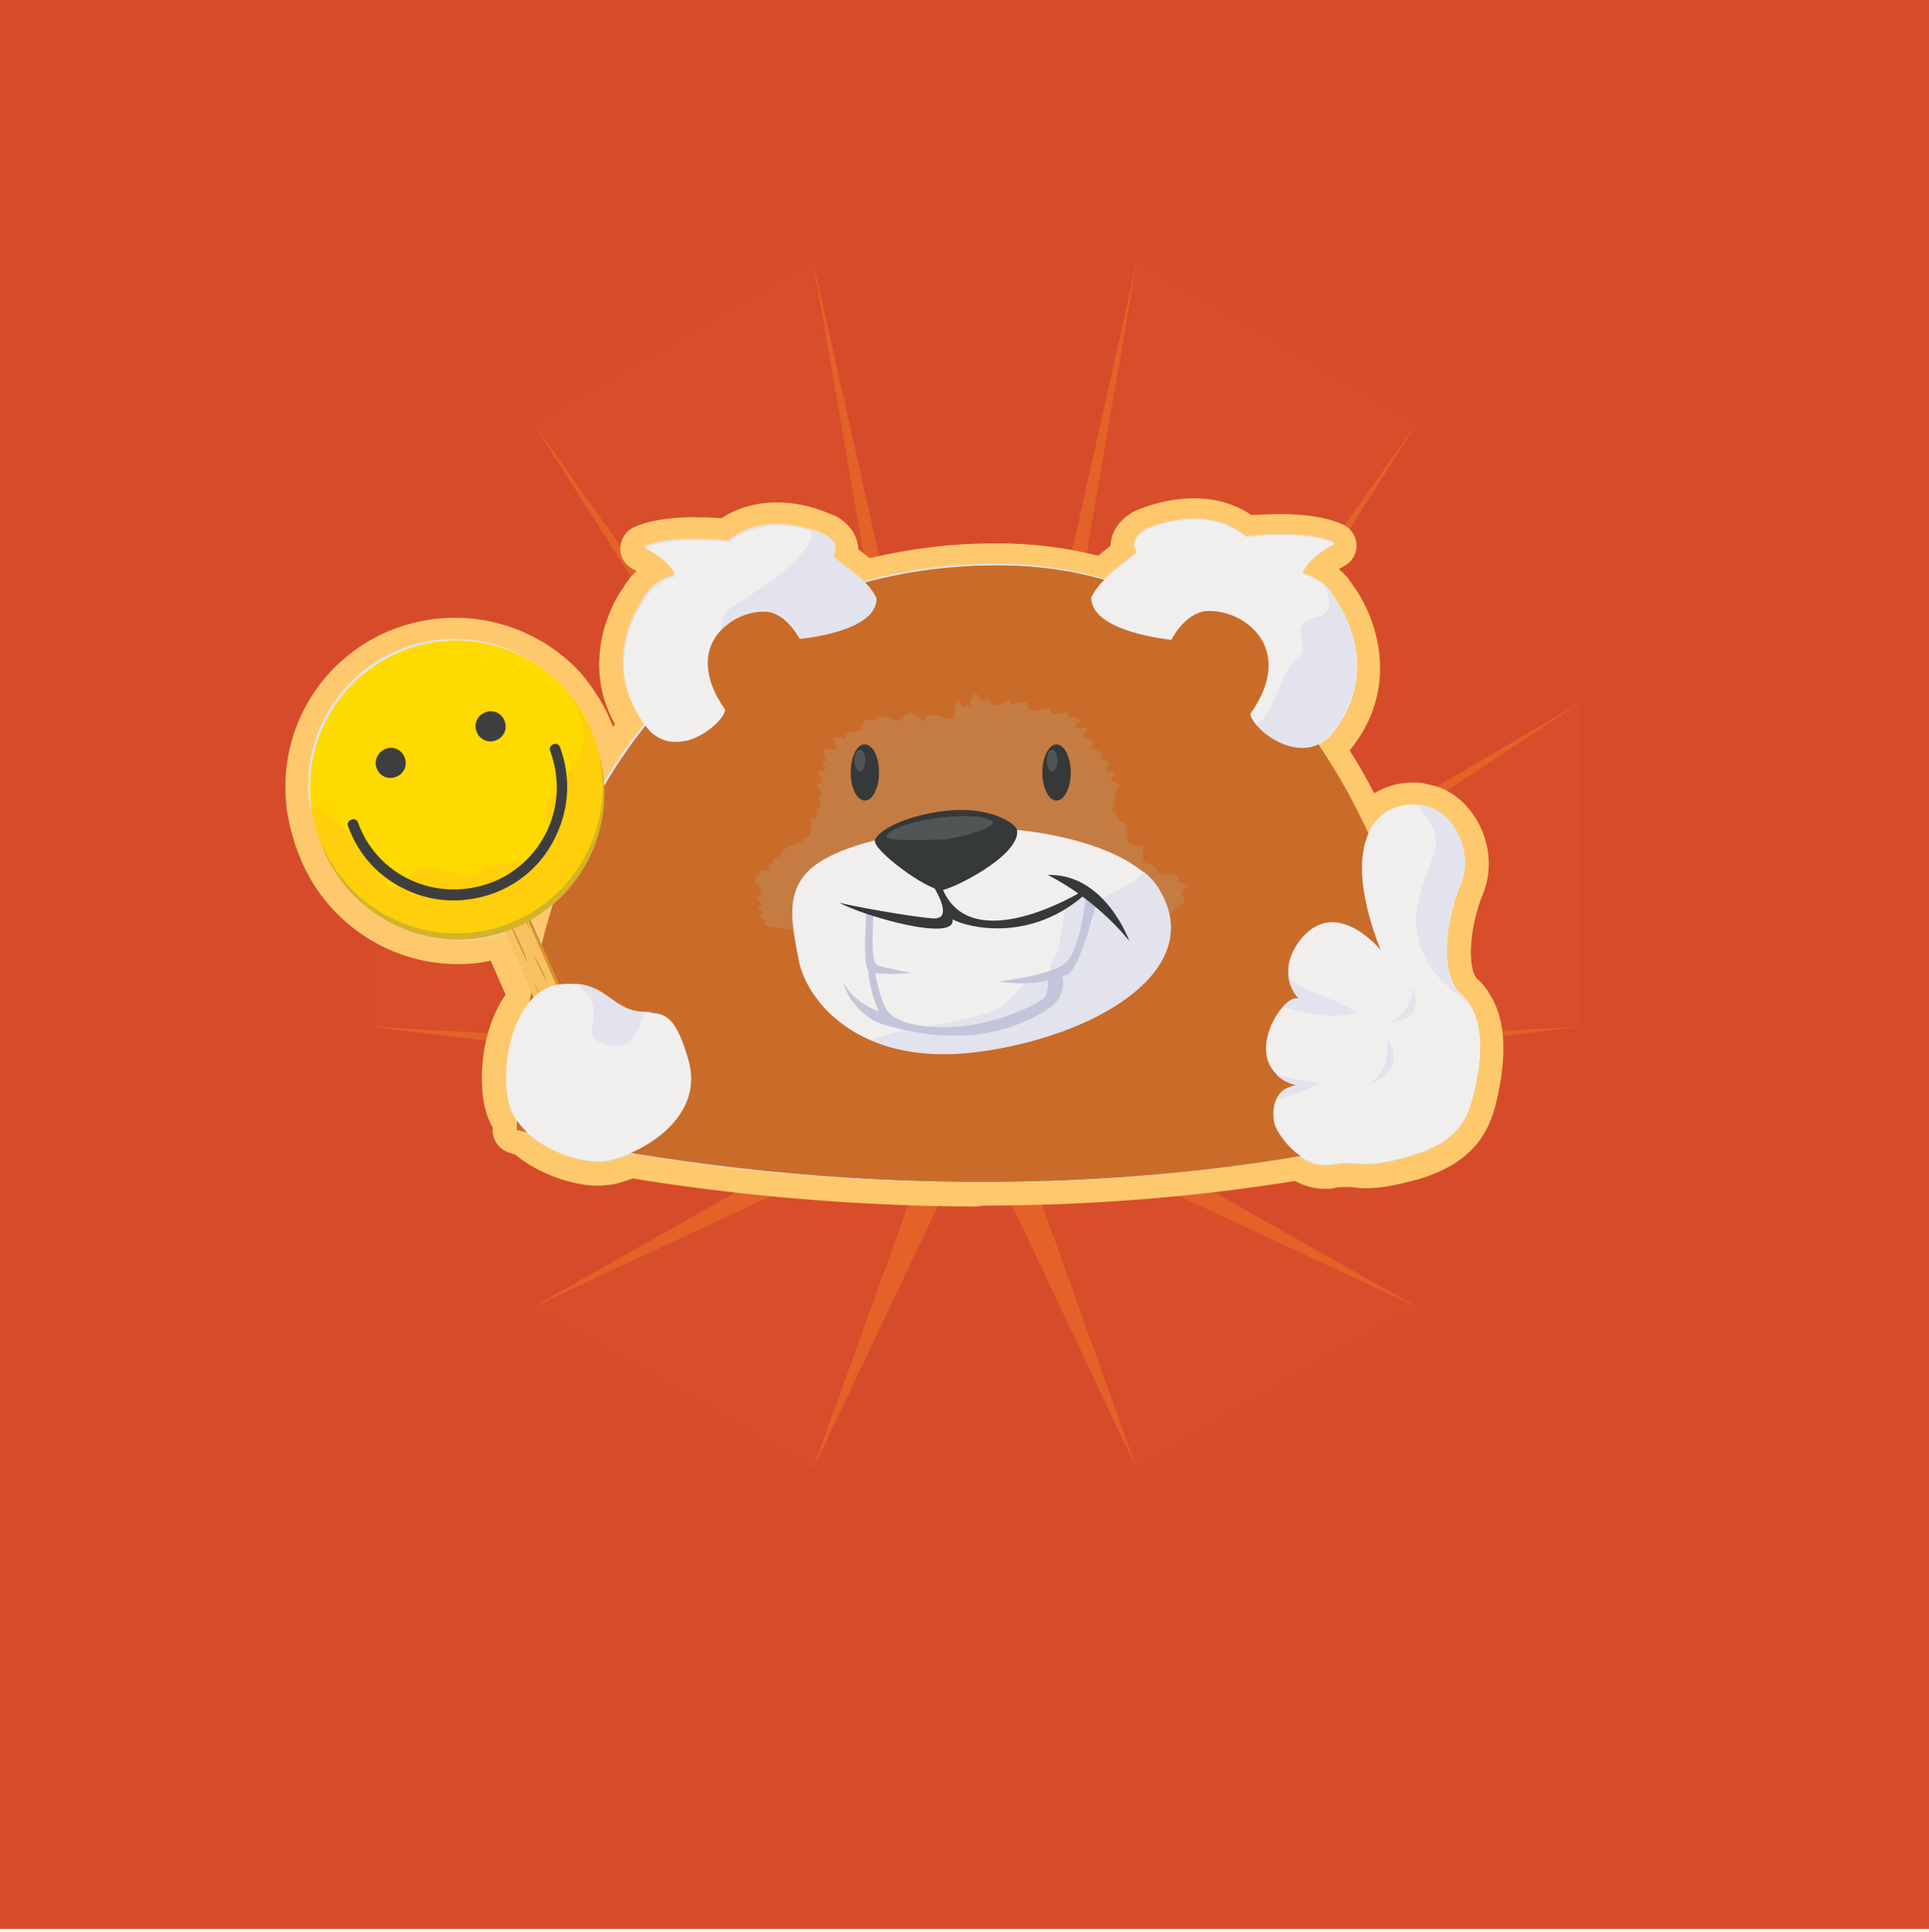 <?xml version="1.0" encoding="utf-8"?>
<!-- Generator: Adobe Illustrator 18.0.0, SVG Export Plug-In . SVG Version: 6.00 Build 0)  -->
<!DOCTYPE svg PUBLIC "-//W3C//DTD SVG 1.1//EN" "http://www.w3.org/Graphics/SVG/1.1/DTD/svg11.dtd">
<svg version="1.1" id="Layer_1" xmlns="http://www.w3.org/2000/svg" xmlns:xlink="http://www.w3.org/1999/xlink" x="0px" y="0px"
	 viewBox="0 89.5 612 612.9" enable-background="new 0 89.5 612 612.9" xml:space="preserve">
<rect y="89.5" fill="#D64C2A" width="612" height="612"/>
<g>
	<defs>
		<filter id="Adobe_OpacityMaskFilter" filterUnits="userSpaceOnUse" x="117.1" y="171.7" width="384.3" height="384.2">
			<feColorMatrix  type="matrix" values="1 0 0 0 0  0 1 0 0 0  0 0 1 0 0  0 0 0 1 0"/>
		</filter>
	</defs>
	<mask maskUnits="userSpaceOnUse" x="117.1" y="171.7" width="384.3" height="384.2" id="SVGID_1_">
		<g filter="url(#Adobe_OpacityMaskFilter)">
			
				<radialGradient id="SVGID_2_" cx="196.41" cy="611.633" r="122.529" gradientTransform="matrix(-8.120316e-02 -1.566 -1.482 7.683858e-02 1230.238 636.522)" gradientUnits="userSpaceOnUse">
				<stop  offset="0" style="stop-color:#FFFFFF"/>
				<stop  offset="1" style="stop-color:#000000"/>
			</radialGradient>
			<polygon fill="url(#SVGID_2_)" points="309.4,402 360.8,171.7 450,223.1 328.8,413.3 501.5,312.3 501.5,415.2 328.8,435.9 
				450,504.4 360.8,555.9 309.4,447.2 257.8,555.9 168.7,504.4 289.8,435.9 117.1,415.2 117.1,312.3 289.8,413.3 168.7,223.1 
				257.8,171.7 			"/>
		</g>
	</mask>
	<polygon opacity="0.3" mask="url(#SVGID_1_)" fill="#F15C2C" enable-background="new    " points="309.4,402 360.8,171.7 
		450,223.1 328.8,413.3 501.5,312.3 501.5,415.2 328.8,435.9 450,504.4 360.8,555.9 309.4,447.2 257.8,555.9 168.7,504.4 
		289.8,435.9 117.1,415.2 117.1,312.3 289.8,413.3 168.7,223.1 257.8,171.7 	"/>
	<polygon opacity="0.3" fill="#F69325" enable-background="new    " points="309.4,402 360.8,171.7 320.7,405 450,223.1 
		328.8,413.3 501.5,312.3 332,424.6 501.5,415.2 328.8,435.9 450,504.4 320.7,444.1 360.8,555.9 309.4,447.2 257.8,555.9 
		298.1,444.1 168.7,504.4 289.8,435.9 117.1,415.2 286.8,424.6 117.1,312.3 289.8,413.3 168.7,223.1 298.1,405 257.8,171.7 	"/>
	<g>
		<path fill="#FEC96D" d="M312,472c33.9,0,67.1-2.7,98.8-7.8c3.1,1.6,6.3,2.5,9.6,2.5c0.9,0,2,0,3-0.3c1.6-0.3,2.8-0.3,3.9-0.3
			c0.9,0,1.7,0,2.7,0.2c1.1,0.2,2.4,0.2,3.6,0.2c4.4,0,9.1-0.9,16.2-2.8c21-6.1,23.8-19.1,25.6-27.6c2.8-13.8,1.9-24.1-3-31.5
			c-0.2-0.5-0.5-0.9-0.8-1.3c-0.8-1.1-1.7-2.2-2.8-3.1c-3.4-3.1-2.7-16.5,1.7-27.1c2.7-6.6,2.4-14.4-0.8-21.2c-3-6.3-8-11-14-12.9
			c-1.1-0.3-2.2-0.6-3.3-0.8c-0.2,0-0.8-0.2-1.1-0.2c-0.9-0.2-1.6-0.2-2-0.2c-0.2,0-1.3,0-1.4,0c-4.4,0-8.5,1.3-11.9,3.4
			c-2.5-4.7-5-9.3-7.8-13.6c16.5-20.1,8.3-42.3,1.4-51.9c0-0.2-0.2-0.2-0.2-0.2s-0.2-0.5-0.6-0.9c0-0.2-0.3-0.3-0.3-0.5
			c-0.3-0.3-0.6-0.8-0.9-1.3l-0.5-0.5c-0.5-0.5-0.8-0.9-1.4-1.4c0,0-0.3-0.3-0.5-0.5c-0.2-0.2-0.3-0.3-0.5-0.3
			c0.5-0.3,1.1-0.6,1.6-0.9c2.5-1.3,4.1-3.8,4.1-6.4c0-2.7-1.4-5.3-3.8-6.6c-1.4-0.8-7.4-3.6-20.7-3.6c-2.8,0-5.8,0.2-8.9,0.3
			c-5.3-3.6-11.4-5.3-18.3-5.3c-10,0-18,3.8-18.8,4.1c-1.7,0.9-6.4,3.8-7.4,9.3c-0.2,0.6-0.2,1.3-0.2,1.7c-0.3,0.2-0.5,0.3-0.8,0.6
			c-0.9,0.8-2,1.6-3.1,2.5c-10-2.5-20.7-3.9-31.4-3.9h-1.7c-13.6,0-26.8,1.7-39.4,4.7c-1.1-0.9-2-1.7-3.1-2.4
			c-0.2-0.2-0.3-0.3-0.5-0.5c0-0.5,0-1.1-0.2-1.6c-0.9-5.3-5.6-8.2-7.1-8.9c-0.2-0.2-0.6-0.3-0.8-0.3l-1.1-0.5
			c-0.8-0.3-1.4-0.5-2-0.8c-0.8-0.3-1.6-0.5-2.4-0.8c-4.2-1.3-8.3-1.9-12.2-1.9c-6.6,0-12.5,1.7-17.6,5c-3-0.2-5.8-0.3-8.5-0.3
			c-12.7,0-18.3,2.7-19.8,3.4c-2.4,1.4-3.8,3.9-3.8,6.7c0,2.7,1.7,5.2,4.1,6.4c0.3,0.2,0.6,0.3,1.1,0.6c-2.2,1.9-3.4,3.8-4.1,5
			c-5.8,8-12.7,26-2.8,43.6c-0.2,0.3-0.5,0.6-0.6,0.8c-0.6-1.6-1.3-3.1-2-4.7c-0.2-0.3-0.3-0.6-0.5-0.9c-0.8-1.4-1.4-2.7-2.2-3.9
			c-0.2-0.3-0.5-0.6-0.6-0.9c-0.9-1.4-1.7-2.5-2.5-3.6c-0.2-0.3-0.5-0.5-0.6-0.8c-1.1-1.3-1.9-2.4-2.8-3.3l-0.2-0.2
			c-10-10.3-24.1-16.3-38.7-16.3c-6.4,0-12.7,1.1-18.7,3.3c-23.4,8.6-37.6,31.8-34.8,56.6c0,0.3,0,0.5,0,0.8c0,0.2,0.2,0.5,0.2,0.8
			c0.2,1.3,0.5,2.7,0.8,4.2c0.2,0.6,0.2,0.9,0.3,1.3c0.5,1.9,1.1,3.8,1.7,5.8c0,0.2,0,0.2,0.2,0.3c0.3,0.8,0.3,1.3,0.6,1.7
			c7.8,21,28.1,35.1,50.5,35.1l0,0c3.4,0,7.1-0.3,10.5-1.1l4.7,10.8c-7.7,11-9.1,27.8-6,37.9c0.5,1.4,1.1,2.8,1.9,4.2v0.6
			c-0.2,3.4,2.2,6.6,5.5,7.5c0,0,0.6,0.2,1.6,0.5c8.2,6.7,19.1,9.9,26.3,9.9c1.4,0,2.7-0.2,3.9-0.3c2.2-0.3,4.5-1.1,7.2-2
			c25.1,4.1,63.7,8.8,109,8.9L312,472z"/>
		<path fill="#E2E3ED" d="M99.6,349.4c0,0.3,0.2,0.6,0.2,1.1c0.5,1.7,0.9,3.3,1.6,5c0,0.2,0.2,0.2,0.2,0.3c0.2,0.6,0.3,1.1,0.5,1.7
			c8.8,23.5,34.5,35.8,58.2,27.9l8.3,19.1c-0.2,0.9-0.3,2-0.5,3c-7.1,8.5-9.1,24.3-6.3,33.2c0.5,1.6,1.3,3.1,2.2,4.5
			c0,0.9-0.2,1.9-0.2,2.8c0,0,1.1,0.3,3.3,0.8c7.1,6.7,18.8,10.2,25.4,9.1c2-0.3,4.7-1.1,7.5-2.4c26.2,4.4,64.6,9.1,109.8,9.1
			c31.5,0.2,66.3-2,102.4-8.2c2.8,2,6.3,3.3,10,2.7c10-1.6,8.9,2,25.4-2.8c16.5-4.9,18.5-13.3,20.4-22c1.7-8,3.1-19.6-2.8-27
			c0.2,0,0.2,0.2,0.3,0.3c-0.6-0.8-1.3-1.4-1.9-2c-7.8-7.1-4.4-25.4-0.2-35.4c3.9-9.6-1.6-21.5-10-24.3c-0.8-0.3-1.6-0.5-2.4-0.6
			c-0.3,0-0.6,0-0.8-0.2c-0.5,0-0.9-0.2-1.4-0.2l0,0c-5.8-0.3-11.8,2.4-14.7,9.1c-4.5-9.7-9.7-19.3-15.8-28.4
			c0.3-0.2,0.8-0.3,1.1-0.6c0.2-0.2,0.3-0.2,0.6-0.3c0.6-0.5,1.3-0.9,1.7-1.4c18.5-21.6,1.6-44.1,1.6-44.1s0-0.2-0.2-0.3v-0.2
			c-0.2-0.2-0.2-0.3-0.3-0.6c0-0.2-0.2-0.2-0.2-0.3c-0.2-0.3-0.3-0.5-0.6-0.8c-0.2-0.2-0.2-0.3-0.3-0.5c-0.3-0.3-0.5-0.6-0.8-0.9
			c-0.2-0.2-0.2-0.2-0.3-0.3l0,0c-1.6-1.4-3.9-3-7.5-4.1c1.9-5.3,10.3-9.6,10.3-9.6s-7.2-4.2-28.1-2c-13.3-11.1-32-2.2-32-2.2
			s-5.6,3-2.4,6.9c-2.7,2.7-7.1,5.3-10.5,8.8c-10.3-3-21.5-4.7-33.9-4.7c-0.2,0-0.5,0-0.6,0c-0.2,0-0.3,0-0.5,0
			c-14.3,0-28.1,1.9-41.4,5.5c-3.4-3.3-7.7-5.8-10.2-8.5c3.3-3.6-2.2-6.4-2.2-6.4s-0.2,0-0.3-0.2h-0.2c-0.2,0-0.5-0.2-0.8-0.3
			c-0.2,0-0.2,0-0.3-0.2c-0.3-0.2-0.8-0.3-1.3-0.5c0,0,0,0-0.2,0c-0.5-0.2-1.1-0.3-1.9-0.6h-0.2l0,0c-6.1-1.7-16.9-3.3-25.4,3.8
			c-19.8-2-26.7,1.9-26.7,1.9s8,3.9,9.7,8.9c-7.5,2.2-9.7,7.2-9.7,7.2s-15.2,20.1,0.2,40c-4.7,5.8-9.1,12.2-13.2,19.1
			c-0.3-4.5-1.1-9.1-2.8-13.5c0-0.2-0.2-0.3-0.2-0.3c-0.2-0.6-0.3-1.1-0.5-1.7c-0.6-1.6-1.3-3-1.9-4.5c-0.2-0.3-0.3-0.6-0.5-0.9
			c-0.6-1.1-1.3-2.2-1.9-3.3c-0.2-0.3-0.5-0.6-0.6-0.9c-0.6-0.9-1.4-2-2-3c-0.3-0.3-0.5-0.6-0.8-0.9c-0.8-0.9-1.6-1.9-2.4-2.7
			l-0.2-0.2c0,0,0,0,0,0.2c-12.4-12.9-31.7-17.9-49.4-11.3c-20.7,7.7-32.6,28.4-29.9,49.4l0,0c0,0.2,0,0.2,0,0.3
			C98.9,346.7,99.3,347.9,99.6,349.4z M175.3,376.8c-1.3,3.9-2.4,8-3.3,12.1l-3.3-7.5C170.9,380.1,173.1,378.5,175.3,376.8z"/>
		<g>
			<path fill="#CA6C29" d="M455.5,446.9c2.8-19-20.1-178.4-140-178c-77.9,0.3-146.8,52.8-151.6,179.1
				C163.9,447.8,305.6,485.9,455.5,446.9z"/>
			<path fill="#CA6C29" d="M456.6,446.9c2.8-19-20.1-178.4-140-178C238.7,269.2,169.8,321.8,165,448
				C165,447.8,306.7,485.9,456.6,446.9z"/>
			<path opacity="0.4" fill="#BE9568" enable-background="new    " d="M308,313.3c-0.6-0.6,0.6-2.7,1.3-3.8c1.4,0.3,1.3,1.9,2,2.4
				c0.8,0.5,1.3-0.6,2-0.3c1.1,0.3,0.9,1.4,2.5,1.6c2,0.3,3.4-0.9,5-2c-0.2,0.5,0,1.4-0.2,2c2.4-0.9,6-2.4,5.6,1.6
				c2.7,0.8,4.5-0.9,6.9-0.6c0,3.3,4.2,1.3,6.1,1.1c-0.3,0.3-0.5,1.3-0.6,1.6c0.8,0.2,3.3,0.2,3.8,0.8c0.8,1.1-1.3,1.9-1.9,2.5
				c0.8,0.3,4.1-0.2,4.4,0.5c0.3,0.6-1.4,1.9-1.6,2.5c2.2,0.9,5.2,1.1,2.5,3.6c1.4,0.8,5.8,1.3,3,3.4c2,0.5,2.5,0,3,2
				c0.2,0.6-1.6,0.6-0.6,1.9c0.3,0.5,2.2,0.3,2.7,0.5c-0.6,0.6-1.4,1.1-1.4,2c0.2,1.4,1.9,1.1,2.4,2c0.3,1.1-0.8,1.4-1.1,2.4
				s-0.2,1.9-0.3,2.7c0,0.2,0.3,0.8,0.3,1.1s-0.9,0.6-0.9,0.8c0,1.6,0.5,1.4,1.7,2.8c0.2,0.2-0.3,0.8,0,1.1c0.5,0.6,1.1,0.6,1.7,1.1
				c0.8,0.8,2.2,1.3,0.6,2.2c1.6,1.1,0.2,2.2,0.8,3.4c0.8,1.6,3.4,1.7,5,1.7c-0.5,1.3,0.3,4.2-0.6,4.9c1.6,0.8,3.4,0.6,4.9,2.2
				c0.3,0.3,0,1.3,0.3,1.4c0.8,0.6,2,0.5,3,0.6c0.8,0,2.5-0.3,3.3,0.5c0.5,0.5-0.2,1.3,0,1.4c0.9,1.1,2.4,1.1,3.8,1.9
				c-0.8,0.5-2,0.5-2.4,1.4c-0.6,1.4,1.1,2.2,0.8,3.3c-0.3,0.9-1.4,0.6-2.2,1.4c-0.6,0.6-2.4,2.5-2.8,3.3c-0.6,0.8-0.6,2-1.3,2.8
				c-2.7,3.8-13.3,2.2-16.9,1.9c-12.5-1.3-24.6-1.9-37.2-0.9c-8.5,0.5-17.2,1.1-25.6,0c-4.7-0.6-9.4-1.4-14.1-1.1
				c-3,0.2-6.1,0.9-9.1,0.9c-1.6,0-2.8-0.5-4.4-0.5c-2.8,0-5.2,1.7-7.7,1.6c-1.9,0-4.2-0.6-6.1-0.9c-1.4-0.3-5.3-0.5-6.3-1.4
				c0.3-0.2,0.8-0.5,1.1-0.5c-0.6-0.6-1.7-1.3-2.4-2c0.3,0,0.6-0.2,0.9-0.3c0.3-1.3-0.8-1.7-1.4-2.7c0.5,0,0.9-0.3,1.6-0.3
				c-0.2-1.3-1.9-1.3-1.7-2.7c1.7,0.2,1.3-1.9,0.9-2.8c-0.2-0.6-0.9-0.8-1.3-1.4c-0.3-0.8,0.5-1.4-0.5-2.4c0.5,0.2,1.1-0.2,1.6-0.2
				c-0.5-2,1.6-1.6,3-1.9c-0.2-0.6,0.2-1.4,0-2c0.5,0.2,1.1-0.2,1.6-0.2c-0.8-1.6,0.8-1.7,2-1.9c0.3-2.8,5-4.1,7.2-4.9
				c0-0.2-0.2-0.6-0.2-0.8c3.1,0,2.7-2.5,3-4.7c0.2-0.5-0.5-1.3-0.2-1.6c0.3-0.5,1.4-0.2,1.6-0.6c0.5-1.1,1.1-1.6-0.3-2.5
				c3-0.6,1.3-2,1.3-4.1c1.9-0.8-0.5-2.8-0.8-3.9c0.5,0.2,1.3-0.2,1.7,0c0.5-1.7-1.4-2.5-1.3-4.1c3.8-0.2,2-0.3,1.4-2.8
				c0.3,0,0.9-0.2,1.3,0c-0.3-1.3-0.9-2.7-1.1-4.1c1.4,0,2.8,0,4.1,0.2c0.2-1.4-0.6-2.5-0.5-3.9c1.3-0.2,2.5,0,3.6,0.6
				c-0.5-3.1,2.7-2,4.2-2.7c1.3-0.6,0.8-2.2,1.7-3.1c1.1-0.9,2.2-0.3,3.8-0.3c-0.2-3.1,5.5,0.5,7.1,0.2c1.3-0.3,2.2-2.5,3.4-2.5
				c1.7-0.2,3.3,2,4.5,2.8c1.9-4.5,6.6-0.2,9.6-1.1c0-1.7,0.5-4.1,1.3-5.8c0.6,0.8,1.1,2,2.2,2.4c0.9-1.4,1.9-0.2,1.9,0.5"/>
			<path opacity="0.15" fill="#CA6C29" enable-background="new    " d="M366.9,461c0.8-0.8,2.4-1.1,3.3-1.7c1.4-0.9,1.6-2.4,2.4-3.3
				c0.6-0.6,2.4-1.1,2.7-1.6c1.1-1.6,0-4.1,1.1-5.8c0.9-1.6,2.5-0.9,3.6-2c0.5-0.5,0.5-2.2,0.8-2.8c0.5-0.9,1.4-1.4,1.9-2.5
				c0-0.2,0.5-2.5,0.6-2.7c0.3-3,0.3-4.5,1.4-6.9c0.2-0.3,0.8-2.4,0.8-2.5c0.2-0.9-0.6-2.4-0.6-3.3c0.5-3.3,6.4-2.2,6.9-5.2
				c-1.3-0.6-2.7-1.3-3.8-2.2c1.3-0.2,2.8,0,4.1-0.5c-0.8-1.3-2.5-2-3.6-2.7c1.6-1.6-0.6-3.3,2-4.7c-3-3.8,4.5-3.3-0.5-6.6
				c0.3,0,0.6-0.3,0.9-0.3c-0.3-1.6-1.3-3.4,1.1-3.3c-0.2-1.6,0.5-4.9-1.6-5.2c0.2-1.9,2.7-1.1,3.1-3c0.2-0.6-1.3-0.6-1.3-1.4
				c0.2-0.6,0.9-0.5,1.3-1.1c0.5-1.4,1.3-4.1,1.9-5.5c0.3-0.6,1.9-1.6,1.9-2.2c0-1.6-2.7-1.6-2.8-3.3c-0.2-1.3,1.6-1.6,1.7-2.7
				c0.2-1.4-1.1-1.6-1.1-2.5c0-1.1,0.6-1.7,0.8-2.7c-5.3-1.7-0.9-3-1.9-6c-0.5-1.6-3.1-1.4-3.8-2.5c-0.6-0.9-0.2-2.4,0.2-3.4
				c0.6-3.3,1.7-3.6-0.5-6.3c-1.4-1.7-1.3-1.9-1.9-3.9c-0.5-1.9-0.3-1.6-1.6-3.1c-1.6-2-0.8-0.9-0.9-3.3c0-0.9-0.8-1.9-0.8-2.8
				c-0.5-3.1,2.8-2.7,0.3-5.5c-1.1-1.3-3.3-1.9-3.3-3.4s1.6-1.3,1.7-2.5c0.2-1.9-6.4-4.4-2.5-5.3c0.2-2-2.7-2.7-2.5-4.4
				c0.2-1.1,2-1.3,1.9-2.5c-0.2-0.9-1.1-0.6-1.1-1.1c-0.2-0.6-0.8-0.5-0.9-1.6c0-0.5,1.4-0.8,1.4-1.7c-0.2-1.4-2.2-1.9-3.3-2.2
				c1.3-2-0.3-9.4-2.5-10.3c1.6-1.7-0.2-2.4,0-3.9c0.2-1.4,0.9-2,0.8-3.3c0-0.2-1.3-0.8-1.4-1.4c-0.2-0.8,0.9-1.7,0.8-2.7
				c-0.3-1.7-3-2.5-4.7-2.8c0.8-0.8,2.4-1.1,3.8-1.4c69.9,39.7,84.7,148,82.3,163.4c-30.3,7.8-60.4,12.7-88.9,15.2
				C366.6,461.6,366.6,461.3,366.9,461z"/>
			<path fill="#F1EFEE" d="M368.2,372.6c-7.2-13-31.8-19.1-50.6-20.2c-18.8-1.1-43.4,2.4-56.4,9.9c-13,7.5-10.2,19.1-7.8,31.8
				c2.4,12.7,18.8,33.9,56.4,29.2C347.3,418.5,382.3,397.6,368.2,372.6z"/>
			<path fill="#E2E3ED" d="M313.6,410.8c4.9-1.4,8.3-6.1,12.4-10.3c1.4-1.4,6.9,0,6.9-2c0.6-9.6,8.9-10.3,13.8-16.5
				c0.6-2-1.4-4.9,0-5.5c4.4-3.9,13-5.6,16-10.5c2.4,1.9,4.4,4.1,5.6,6.6c14.1,24.9-20.9,45.9-58.6,50.6c-14,1.7-25.1,0-33.6-3.8
				c0.6-0.2,1.3-0.3,1.7-0.5C289.5,414.9,301.2,414.9,313.6,410.8z"/>
			<path fill="#E2E3ED" d="M338.1,376.8c0,0-2.5,17.9-4.7,20.9l6.1-0.8l6.1-16.9l0.2-6.1l-1.9-1.1L338.1,376.8z"/>
			<path fill="#363939" d="M322.7,353c-0.3-2.4-8.9-7.7-22.1-6.3c-13.3,1.4-22.1,6.3-23,9.4c-0.9,3,16.3,15.8,21.2,15.8
				C301.8,371.8,323.6,361.1,322.7,353z"/>
			<path fill="#363939" d="M269.9,334.6c0,5,2,8.9,4.5,8.9c2.5,0,4.5-4.1,4.5-8.9c0-5-2-8.9-4.5-8.9
				C271.9,325.5,269.9,329.6,269.9,334.6z"/>
			<ellipse fill="#363939" cx="335.2" cy="334.6" rx="4.5" ry="8.9"/>
			<path fill="#C3C6DB" d="M347.9,375.9c0,0-5.5,22-9.6,23c-4.1,1.1-10,3.8-21.3,2c0,0,14.4-1.7,20.2-5.2c5.8-3.4,7.4-22.9,7.4-22.9
				L347.9,375.9z"/>
			<path fill="#363939" d="M332.4,367.1c18.3-0.5,25.9,21,25.9,21S348.7,375.4,332.4,367.1z"/>
			<path fill="#C3C6DB" d="M277.2,379.5c0,0-1.3,15.2,1.1,16.2c2.2,0.9,11,2.5,11,2.5s-11.9,1.1-13.8-0.8
				c-1.9-1.7-0.6-18.7-0.6-18.7L277.2,379.5z"/>
			<path fill="#363939" d="M343.1,372.4c0,0-35.6,21.8-44.4-1.7l-3.1-0.8c0,0,7.7,11.4,0.5,11c-7.2-0.5-27.3-4.2-29.8-5
				c6.4,3.8,37.2,12.9,35.9,5.3c4.5,2.5,24.9,7.8,42.7-8.5c0,0,0.5-0.5-0.3-0.9C343.9,371.6,343.1,372.4,343.1,372.4z"/>
			<path fill="#C3C6DB" d="M336.7,398.3c0.3,0.2,2.8,7.4-5.3,12.1s-24.6,12.4-51.9,3.9c-3.8-1.1-10.5-6.6-11.8-13
				c0,0,2.4,5.8,11.1,9.1c0,0-3.3-7.2-3.3-13.5l1.9,0.3c0,0,1.9,10,4.1,13c2.2,3.1,9.6,6,22.4,5c12.9-0.9,25.9-7.4,27.4-9.1
				c1.6-1.7,1.1-7.2,1.1-7.2L336.7,398.3z"/>
			<path fill="#F1EFEE" d="M453.5,345.6c-13.2-4.2-30.7,6.4-15.5,45.3c0,0-14.6-18-26-2.5c-7.5,10.5,0.2,18,0.2,18
				c-5.3-2.5-20.5,22-0.5,27.4c-8.6,0.9-8,9.4-7.4,12.1c0.6,2.8,8,14.4,18,12.9c10-1.6,8.9,2,25.4-2.8c16.5-4.9,18.5-13.3,20.4-22
				c1.9-8.6,3.4-21.8-4.4-28.9c-7.8-7.1-4.4-25.4-0.2-35.4C467.4,360.3,461.9,348.4,453.5,345.6z"/>
			<path fill="#E2E3ED" d="M411.6,434c-3-0.8-5.2-2-6.7-3.6c4.4,1.1,8.9,2.5,14,2.5c-4.2,2.5-9.1,4.5-13.8,5.5
				C405.8,436.1,407.8,434.3,411.6,434z"/>
			<path fill="#E2E3ED" d="M412.1,406.4c0,0-2.7-2.5-3.3-6.7c6,5.2,15.1,6.3,21.6,11.1c-8,2.2-15.8,0.3-23.4-1.9
				C408.8,406.9,410.7,405.8,412.1,406.4z"/>
			<g>
				<path fill="#D8932D" d="M144.4,346.7l7.5-3.3l40.3,92.4l0,0c0.3,1.1-0.9,2.7-3,3.4c-2,0.9-4.1,0.8-4.5-0.2l0,0L144.4,346.7z"/>
				<path fill="#F8C262" d="M143,345.9l7.5-3.3l40.3,92.4l0,0c0.3,1.1-0.9,2.7-3,3.4c-2,0.9-4.1,0.8-4.5-0.2l0,0L143,345.9z"/>
				<g>
					<path fill="#D8932D" d="M169.3,392.5c0,0,3.4,5,4.4,9.6C173.9,401.9,170.3,395,169.3,392.5z"/>
					<path fill="#D8932D" d="M161,380.7c0,0,5.3,9.7,6.4,14.3C167.3,395,161.8,383.4,161,380.7z"/>
					<path fill="#D8932D" d="M169.3,401.1c0,0,5.3,9.7,6.4,14.3C175.8,415.4,170.3,403.8,169.3,401.1z"/>
					<path fill="#D8932D" d="M161.7,370.2c0,0,5.3,9.7,6.4,14.3C168.1,384.5,162.6,372.9,161.7,370.2z"/>
				</g>
				<path fill="#FEDA00" d="M101.3,355.3c8.9,24,35.6,36.4,59.6,27.4c24-8.9,36.2-35.6,27.4-59.6c-8.9-24-35.6-36.4-59.6-27.4
					C104.6,304.7,92.4,331.3,101.3,355.3z"/>
				<path fill="#D4B32A" d="M101.9,357.3c8.9,24,35.6,36.4,59.6,27.4s36.2-35.6,27.4-59.6c-8.9-24-35.6-36.4-59.6-27.4
					C105.4,306.7,93,333.4,101.9,357.3z"/>
				<path fill="#FEDA00" d="M101.3,355.3c8.9,24,35.6,36.4,59.6,27.4c24-8.9,36.2-35.6,27.4-59.6c-8.9-24-35.6-36.4-59.6-27.4
					C104.6,304.7,92.4,331.3,101.3,355.3z"/>
				<path fill="#FECF0A" d="M122,369.6c2.8,4.1,7.5-2.8,10.3-4.1c5.5-3.4,14.4,4.9,19.9,0.6c6.1-4.9,12.4-0.6,17.9-4.9
					c6.9-4.9,2-11,3.4-17.9c0-0.6,2.8-1.4,3.4-2c1.4-2.8,2.8-5.5,4.1-7.5c7.8-10,3.3-19-3-27c4.4,4.5,7.8,9.9,10.2,16.2
					c8.9,24-3.4,50.6-27.4,59.6s-50.6-3.4-59.6-27.4c-1.3-3.4-2-6.9-2.5-10.3C108.4,349.2,115.7,359.9,122,369.6z"/>
				<path fill="#3E3E3E" d="M151.2,321.6c0.9,2.5,3.6,3.8,6.1,2.8c2.5-0.9,3.8-3.6,2.8-6.1c-0.9-2.5-3.6-3.8-6.1-2.8
					C151.5,316.4,150.2,319.1,151.2,321.6z"/>
				<path fill="#3E3E3E" d="M119.5,333.2c0.9,2.5,3.6,3.8,6.1,2.8c2.5-0.9,3.8-3.6,2.8-6.1c-0.9-2.5-3.6-3.8-6.1-2.8
					C120,328,118.5,330.8,119.5,333.2z"/>
				<g>
					<path fill="#3E3E3E" d="M143.9,375.2c4.2,0,8.5-0.8,12.5-2.2c9.1-3.3,16.3-10,20.2-18.8c4.1-8.8,4.4-18.5,1.1-27.6
						c-0.3-0.9-1.3-1.4-2.2-0.9c-0.9,0.3-1.4,1.3-0.9,2.2c3,8.2,2.7,17.1-0.9,24.9c-3.6,7.8-10.2,14-18.3,16.9s-17.1,2.7-24.9-0.9
						c-8-3.6-14-10.2-16.9-18.3c-0.3-0.9-1.3-1.4-2.2-0.9c-0.9,0.3-1.4,1.3-0.9,2.2c3.3,9.1,10,16.3,18.8,20.2
						C133.8,374.1,138.8,375.2,143.9,375.2z"/>
				</g>
				<path fill="#F1EFEE" d="M203.8,410.7c-10.7-0.5-11.6-10.5-26.2-8.9c-14.6,1.6-19.6,26.7-15.8,38.7c3.8,12.1,22,18.7,30.7,17.2
					c8.9-1.4,31.5-12.4,25.9-32C213.9,410.3,210.3,411,203.8,410.7z"/>
				<path fill="#E2E3ED" d="M204,411.6c-1.4,5.5-4.1,11-10.3,9.6c-2.8-0.6-6.9-2-6.1-4.9c2.2-7.4-0.2-11-4.9-14.7
					c10.3,0.8,12.1,8.6,21.5,8.9c0.9,0,1.9,0,2.7,0.2C205.7,411.1,204.5,410.7,204,411.6z"/>
			</g>
			<g>
				<path fill="#CA6C29" d="M397.2,279.1c16.5,7.1,14.3,46.6,3.3,30.1c-11-16.3-26.2-20.9-26.2-20.9S380.7,272.2,397.2,279.1z"/>
				<path opacity="0.62" fill="#CA6C29" enable-background="new    " d="M397.2,279.1c16.5,7.1,14.3,46.6,3.3,30.1
					c-11-16.3-26.2-20.9-26.2-20.9S380.7,272.2,397.2,279.1z"/>
				<path fill="#F1EFEE" d="M346.2,279.1c3.1-6.6,10.8-10.5,14.7-14.4c-3.4-3.8,2.4-6.9,2.4-6.9s18.7-8.9,32,2.2
					c20.9-2.2,28.1,2,28.1,2s-8.3,4.2-10.3,9.6c8,2.4,10.3,7.5,10.3,7.5s17.1,22.4-1.6,44.1c-10.2,9.9-25.1-3.4-25.1-7.2
					c15.2-21.6-3.1-33.7-14.3-32.6c-6.7,0.9-10.8,9.1-10.8,9.1S346.2,290.1,346.2,279.1z"/>
				<path fill="#E2E3ED" d="M400.8,317.4c4.9-6.1,4.9-13.8,11-19.3c3.4-2-0.6-7.5,1.4-10.3c1.4-2.8,6.1-2,7.5-4.1
					c1.6-1.9,1.1-5.5-0.3-8.3c2,1.9,2.8,3.6,2.8,3.6s17.1,22.4-1.6,44.1c-8,7.7-18.8,1.4-23-3.6
					C399.5,318.9,400.2,318.1,400.8,317.4z"/>
			</g>
			<g>
				<path fill="#CA6C29" d="M229.6,279.7c-15.7,6.7-13.5,44.1-3.1,28.5c10.5-15.5,24.8-19.8,24.8-19.8S245.2,273,229.6,279.7z"/>
				<path opacity="0.62" fill="#CA6C29" enable-background="new    " d="M229.6,279.7c-15.7,6.7-13.5,44.1-3.1,28.5
					c10.5-15.5,24.8-19.8,24.8-19.8S245.2,273,229.6,279.7z"/>
				<path fill="#F1EFEE" d="M278,279.6c-3-6.3-10.3-9.9-14-13.6c3.3-3.6-2.2-6.4-2.2-6.4s-17.7-8.5-30.3,2
					c-19.8-2-26.7,1.9-26.7,1.9s8,3.9,9.7,8.9c-7.5,2.2-9.7,7.2-9.7,7.2s-16.2,21.3,1.4,41.9c9.7,9.4,23.8-3.3,23.8-6.9
					c-14.4-20.5,3-32,13.5-31c6.3,0.8,10.2,8.6,10.2,8.6S278,290.1,278,279.6z"/>
				<path fill="#E2E3ED" d="M231.1,283c8.9-6.1,17.9-11,24.8-19.9c1.7-2.2,1.9-4.1,1.1-5.5c3,0.8,4.9,1.7,4.9,1.7s5.3,2.8,2.2,6.4
					c3.8,3.8,11.1,7.4,14,13.6c0,10.5-24.1,12.7-24.1,12.7s-3.9-7.8-10.2-8.6c-4.9-0.5-11.1,1.7-15.1,6.1
					C228.8,287.1,229.2,284.6,231.1,283z"/>
				<path fill="#F1EFEE" d="M218.7,301.7c-0.6-1.9,3.6-1.4,5.8-2.5c-0.2,4.4,1.3,9.6,5.5,15.5c0,2.4-5.8,8.3-12.5,9.9
					C221.4,317.5,221.1,310.3,218.7,301.7z"/>
			</g>
			<ellipse fill="#525556" cx="333.8" cy="330.8" rx="1.7" ry="3.4"/>
			<ellipse fill="#525556" cx="272.8" cy="330.8" rx="1.7" ry="3.4"/>
			<path fill="#525556" d="M315,350.4c-0.5-1.1-5.5-2.7-15.4-1.6c-9.9,0.9-18,4.1-18.3,6s12.9,1.1,17.4,1.1
				C302.6,355.9,315.6,352.3,315,350.4z"/>
			<path fill="#E2E3ED" d="M448.5,402.8c0,0-1.3,8.8-7.5,11C440.9,413.8,452.2,414.3,448.5,402.8z"/>
			<path fill="#E2E3ED" d="M439.8,418.3c0,0,2.8,10.3-6.1,15.7C440.5,431.5,445.3,426.5,439.8,418.3z"/>
			<path fill="#E2E3ED" d="M465.7,407.5c-24.8-16.8-15.2-35-11-46.3c2.7-7.2-1.9-13-5.8-16.5c1.6,0.2,3.1,0.3,4.5,0.8
				c8.5,2.8,14,14.6,10,24.3c-4.1,10-7.5,28.4,0.2,35.4C464.4,406,465.1,406.7,465.7,407.5z"/>
		</g>
	</g>
</g>
</svg>
